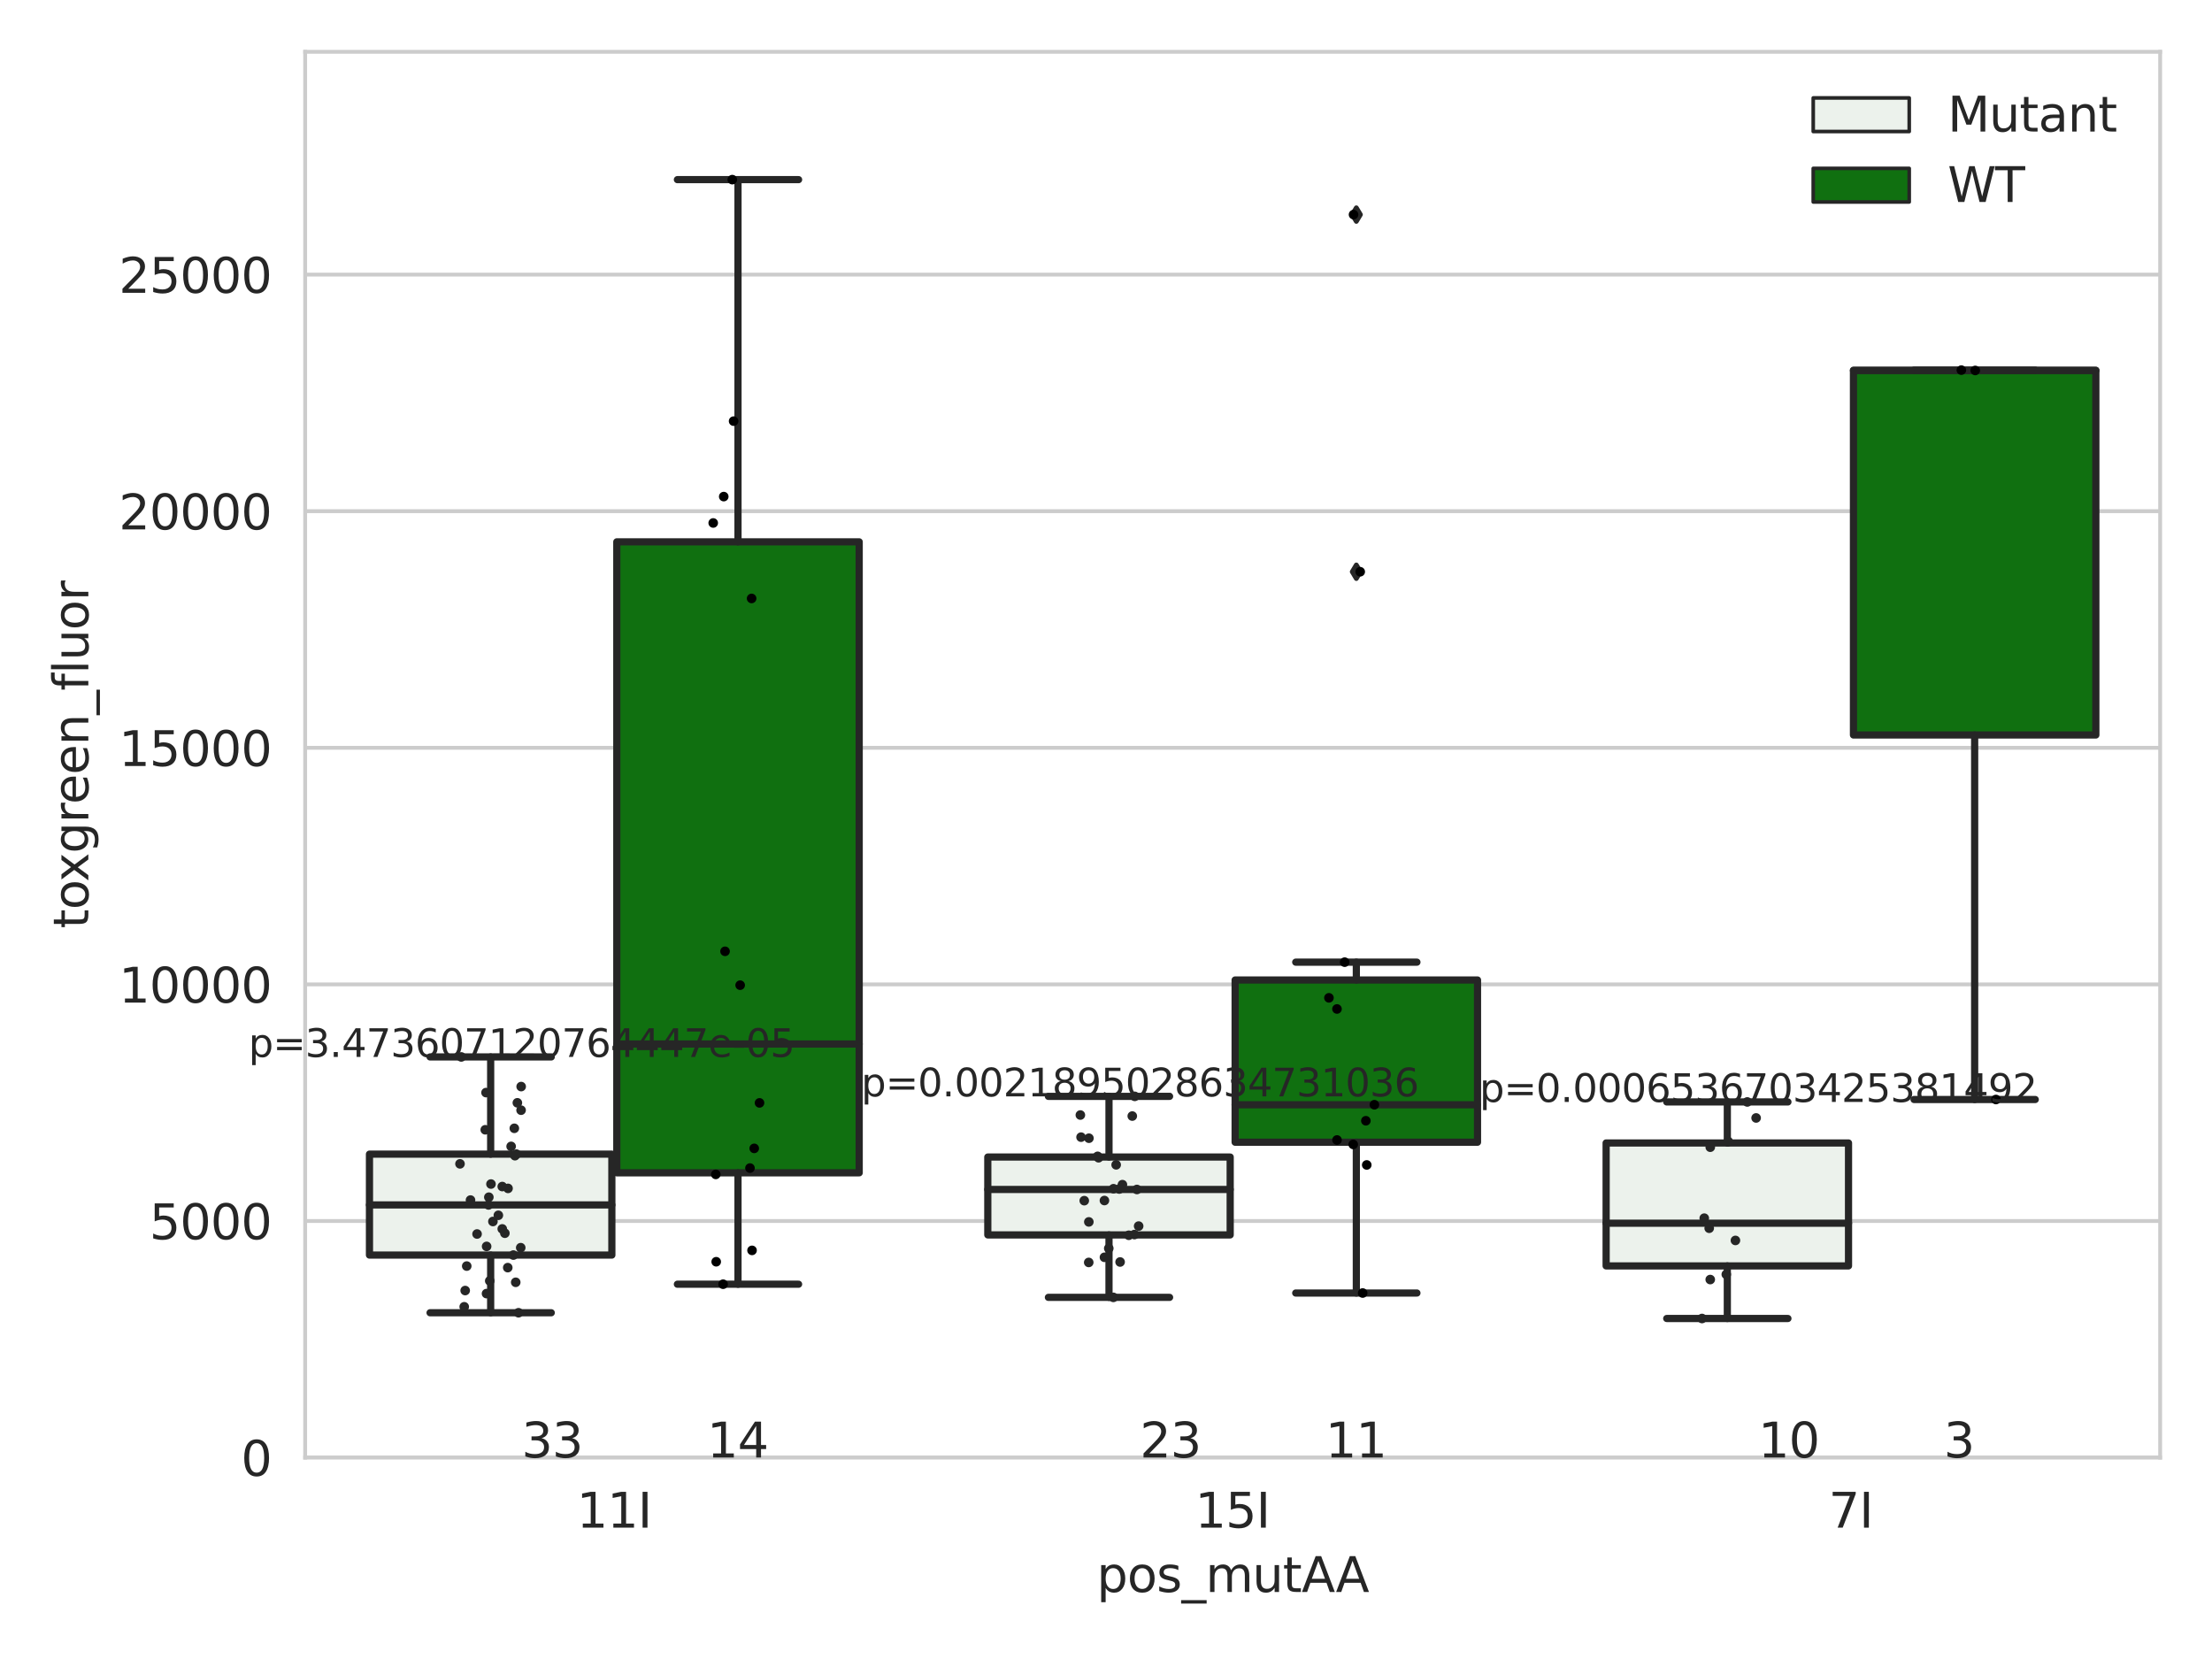 <?xml version="1.0" encoding="utf-8" standalone="no"?>
<!DOCTYPE svg PUBLIC "-//W3C//DTD SVG 1.1//EN"
  "http://www.w3.org/Graphics/SVG/1.1/DTD/svg11.dtd">
<svg xmlns:xlink="http://www.w3.org/1999/xlink" width="460.8pt" height="345.6pt" viewBox="0 0 460.8 345.6" xmlns="http://www.w3.org/2000/svg" version="1.1">
 <defs>
  <style type="text/css">*{stroke-linejoin: round; stroke-linecap: butt}</style>
 </defs>
 <g id="figure_1">
  <g id="patch_1">
   <path d="M 0 345.6 
L 460.8 345.6 
L 460.8 0 
L 0 0 
z
" style="fill: #ffffff"/>
  </g>
  <g id="axes_1">
   <g id="patch_2">
    <path d="M 63.571 303.64 
L 450 303.64 
L 450 10.8 
L 63.571 10.8 
z
" style="fill: #ffffff"/>
   </g>
   <g id="matplotlib.axis_1">
    <g id="xtick_1">
     <g id="text_1">
      <!-- 11I -->
      <g style="fill: #262626" transform="translate(120.139 318.238)scale(0.1 -0.1)">
       <defs>
        <path id="DejaVuSans-31" d="M 794 531 
L 1825 531 
L 1825 4091 
L 703 3866 
L 703 4441 
L 1819 4666 
L 2450 4666 
L 2450 531 
L 3481 531 
L 3481 0 
L 794 0 
L 794 531 
z
" transform="scale(0.016)"/>
        <path id="DejaVuSans-49" d="M 628 4666 
L 1259 4666 
L 1259 0 
L 628 0 
L 628 4666 
z
" transform="scale(0.016)"/>
       </defs>
       <use xlink:href="#DejaVuSans-31"/>
       <use xlink:href="#DejaVuSans-31" x="63.623"/>
       <use xlink:href="#DejaVuSans-49" x="127.246"/>
      </g>
     </g>
    </g>
    <g id="xtick_2">
     <g id="text_2">
      <!-- 15I -->
      <g style="fill: #262626" transform="translate(248.948 318.238)scale(0.1 -0.1)">
       <defs>
        <path id="DejaVuSans-35" d="M 691 4666 
L 3169 4666 
L 3169 4134 
L 1269 4134 
L 1269 2991 
Q 1406 3038 1543 3061 
Q 1681 3084 1819 3084 
Q 2600 3084 3056 2656 
Q 3513 2228 3513 1497 
Q 3513 744 3044 326 
Q 2575 -91 1722 -91 
Q 1428 -91 1123 -41 
Q 819 9 494 109 
L 494 744 
Q 775 591 1075 516 
Q 1375 441 1709 441 
Q 2250 441 2565 725 
Q 2881 1009 2881 1497 
Q 2881 1984 2565 2268 
Q 2250 2553 1709 2553 
Q 1456 2553 1204 2497 
Q 953 2441 691 2322 
L 691 4666 
z
" transform="scale(0.016)"/>
       </defs>
       <use xlink:href="#DejaVuSans-31"/>
       <use xlink:href="#DejaVuSans-35" x="63.623"/>
       <use xlink:href="#DejaVuSans-49" x="127.246"/>
      </g>
     </g>
    </g>
    <g id="xtick_3">
     <g id="text_3">
      <!-- 7I -->
      <g style="fill: #262626" transform="translate(380.939 318.238)scale(0.1 -0.1)">
       <defs>
        <path id="DejaVuSans-37" d="M 525 4666 
L 3525 4666 
L 3525 4397 
L 1831 0 
L 1172 0 
L 2766 4134 
L 525 4134 
L 525 4666 
z
" transform="scale(0.016)"/>
       </defs>
       <use xlink:href="#DejaVuSans-37"/>
       <use xlink:href="#DejaVuSans-49" x="63.623"/>
      </g>
     </g>
    </g>
    <g id="text_4">
     <!-- pos_mutAA -->
     <g style="fill: #262626" transform="translate(228.47 331.638)scale(0.1 -0.1)">
      <defs>
       <path id="DejaVuSans-70" d="M 1159 525 
L 1159 -1331 
L 581 -1331 
L 581 3500 
L 1159 3500 
L 1159 2969 
Q 1341 3281 1617 3432 
Q 1894 3584 2278 3584 
Q 2916 3584 3314 3078 
Q 3713 2572 3713 1747 
Q 3713 922 3314 415 
Q 2916 -91 2278 -91 
Q 1894 -91 1617 61 
Q 1341 213 1159 525 
z
M 3116 1747 
Q 3116 2381 2855 2742 
Q 2594 3103 2138 3103 
Q 1681 3103 1420 2742 
Q 1159 2381 1159 1747 
Q 1159 1113 1420 752 
Q 1681 391 2138 391 
Q 2594 391 2855 752 
Q 3116 1113 3116 1747 
z
" transform="scale(0.016)"/>
       <path id="DejaVuSans-6f" d="M 1959 3097 
Q 1497 3097 1228 2736 
Q 959 2375 959 1747 
Q 959 1119 1226 758 
Q 1494 397 1959 397 
Q 2419 397 2687 759 
Q 2956 1122 2956 1747 
Q 2956 2369 2687 2733 
Q 2419 3097 1959 3097 
z
M 1959 3584 
Q 2709 3584 3137 3096 
Q 3566 2609 3566 1747 
Q 3566 888 3137 398 
Q 2709 -91 1959 -91 
Q 1206 -91 779 398 
Q 353 888 353 1747 
Q 353 2609 779 3096 
Q 1206 3584 1959 3584 
z
" transform="scale(0.016)"/>
       <path id="DejaVuSans-73" d="M 2834 3397 
L 2834 2853 
Q 2591 2978 2328 3040 
Q 2066 3103 1784 3103 
Q 1356 3103 1142 2972 
Q 928 2841 928 2578 
Q 928 2378 1081 2264 
Q 1234 2150 1697 2047 
L 1894 2003 
Q 2506 1872 2764 1633 
Q 3022 1394 3022 966 
Q 3022 478 2636 193 
Q 2250 -91 1575 -91 
Q 1294 -91 989 -36 
Q 684 19 347 128 
L 347 722 
Q 666 556 975 473 
Q 1284 391 1588 391 
Q 1994 391 2212 530 
Q 2431 669 2431 922 
Q 2431 1156 2273 1281 
Q 2116 1406 1581 1522 
L 1381 1569 
Q 847 1681 609 1914 
Q 372 2147 372 2553 
Q 372 3047 722 3315 
Q 1072 3584 1716 3584 
Q 2034 3584 2315 3537 
Q 2597 3491 2834 3397 
z
" transform="scale(0.016)"/>
       <path id="DejaVuSans-5f" d="M 3263 -1063 
L 3263 -1509 
L -63 -1509 
L -63 -1063 
L 3263 -1063 
z
" transform="scale(0.016)"/>
       <path id="DejaVuSans-6d" d="M 3328 2828 
Q 3544 3216 3844 3400 
Q 4144 3584 4550 3584 
Q 5097 3584 5394 3201 
Q 5691 2819 5691 2113 
L 5691 0 
L 5113 0 
L 5113 2094 
Q 5113 2597 4934 2840 
Q 4756 3084 4391 3084 
Q 3944 3084 3684 2787 
Q 3425 2491 3425 1978 
L 3425 0 
L 2847 0 
L 2847 2094 
Q 2847 2600 2669 2842 
Q 2491 3084 2119 3084 
Q 1678 3084 1418 2786 
Q 1159 2488 1159 1978 
L 1159 0 
L 581 0 
L 581 3500 
L 1159 3500 
L 1159 2956 
Q 1356 3278 1631 3431 
Q 1906 3584 2284 3584 
Q 2666 3584 2933 3390 
Q 3200 3197 3328 2828 
z
" transform="scale(0.016)"/>
       <path id="DejaVuSans-75" d="M 544 1381 
L 544 3500 
L 1119 3500 
L 1119 1403 
Q 1119 906 1312 657 
Q 1506 409 1894 409 
Q 2359 409 2629 706 
Q 2900 1003 2900 1516 
L 2900 3500 
L 3475 3500 
L 3475 0 
L 2900 0 
L 2900 538 
Q 2691 219 2414 64 
Q 2138 -91 1772 -91 
Q 1169 -91 856 284 
Q 544 659 544 1381 
z
M 1991 3584 
L 1991 3584 
z
" transform="scale(0.016)"/>
       <path id="DejaVuSans-74" d="M 1172 4494 
L 1172 3500 
L 2356 3500 
L 2356 3053 
L 1172 3053 
L 1172 1153 
Q 1172 725 1289 603 
Q 1406 481 1766 481 
L 2356 481 
L 2356 0 
L 1766 0 
Q 1100 0 847 248 
Q 594 497 594 1153 
L 594 3053 
L 172 3053 
L 172 3500 
L 594 3500 
L 594 4494 
L 1172 4494 
z
" transform="scale(0.016)"/>
       <path id="DejaVuSans-41" d="M 2188 4044 
L 1331 1722 
L 3047 1722 
L 2188 4044 
z
M 1831 4666 
L 2547 4666 
L 4325 0 
L 3669 0 
L 3244 1197 
L 1141 1197 
L 716 0 
L 50 0 
L 1831 4666 
z
" transform="scale(0.016)"/>
      </defs>
      <use xlink:href="#DejaVuSans-70"/>
      <use xlink:href="#DejaVuSans-6f" x="63.477"/>
      <use xlink:href="#DejaVuSans-73" x="124.658"/>
      <use xlink:href="#DejaVuSans-5f" x="176.758"/>
      <use xlink:href="#DejaVuSans-6d" x="226.758"/>
      <use xlink:href="#DejaVuSans-75" x="324.17"/>
      <use xlink:href="#DejaVuSans-74" x="387.549"/>
      <use xlink:href="#DejaVuSans-41" x="426.758"/>
      <use xlink:href="#DejaVuSans-41" x="497.916"/>
     </g>
    </g>
   </g>
   <g id="matplotlib.axis_2">
    <g id="ytick_1">
     <g id="line2d_1">
      <path d="M 63.571 303.64 
L 450 303.64 
" clip-path="url(#p4d98acf8d1)" style="fill: none; stroke: #cccccc; stroke-width: 0.8; stroke-linecap: round"/>
     </g>
     <g id="text_5">
      <!-- 0 -->
      <g style="fill: #262626" transform="translate(50.209 307.439)scale(0.1 -0.1)">
       <defs>
        <path id="DejaVuSans-30" d="M 2034 4250 
Q 1547 4250 1301 3770 
Q 1056 3291 1056 2328 
Q 1056 1369 1301 889 
Q 1547 409 2034 409 
Q 2525 409 2770 889 
Q 3016 1369 3016 2328 
Q 3016 3291 2770 3770 
Q 2525 4250 2034 4250 
z
M 2034 4750 
Q 2819 4750 3233 4129 
Q 3647 3509 3647 2328 
Q 3647 1150 3233 529 
Q 2819 -91 2034 -91 
Q 1250 -91 836 529 
Q 422 1150 422 2328 
Q 422 3509 836 4129 
Q 1250 4750 2034 4750 
z
" transform="scale(0.016)"/>
       </defs>
       <use xlink:href="#DejaVuSans-30"/>
      </g>
     </g>
    </g>
    <g id="ytick_2">
     <g id="line2d_2">
      <path d="M 63.571 254.352 
L 450 254.352 
" clip-path="url(#p4d98acf8d1)" style="fill: none; stroke: #cccccc; stroke-width: 0.8; stroke-linecap: round"/>
     </g>
     <g id="text_6">
      <!-- 5000 -->
      <g style="fill: #262626" transform="translate(31.121 258.152)scale(0.1 -0.1)">
       <use xlink:href="#DejaVuSans-35"/>
       <use xlink:href="#DejaVuSans-30" x="63.623"/>
       <use xlink:href="#DejaVuSans-30" x="127.246"/>
       <use xlink:href="#DejaVuSans-30" x="190.869"/>
      </g>
     </g>
    </g>
    <g id="ytick_3">
     <g id="line2d_3">
      <path d="M 63.571 205.065 
L 450 205.065 
" clip-path="url(#p4d98acf8d1)" style="fill: none; stroke: #cccccc; stroke-width: 0.8; stroke-linecap: round"/>
     </g>
     <g id="text_7">
      <!-- 10000 -->
      <g style="fill: #262626" transform="translate(24.759 208.864)scale(0.1 -0.1)">
       <use xlink:href="#DejaVuSans-31"/>
       <use xlink:href="#DejaVuSans-30" x="63.623"/>
       <use xlink:href="#DejaVuSans-30" x="127.246"/>
       <use xlink:href="#DejaVuSans-30" x="190.869"/>
       <use xlink:href="#DejaVuSans-30" x="254.492"/>
      </g>
     </g>
    </g>
    <g id="ytick_4">
     <g id="line2d_4">
      <path d="M 63.571 155.777 
L 450 155.777 
" clip-path="url(#p4d98acf8d1)" style="fill: none; stroke: #cccccc; stroke-width: 0.8; stroke-linecap: round"/>
     </g>
     <g id="text_8">
      <!-- 15000 -->
      <g style="fill: #262626" transform="translate(24.759 159.576)scale(0.1 -0.1)">
       <use xlink:href="#DejaVuSans-31"/>
       <use xlink:href="#DejaVuSans-35" x="63.623"/>
       <use xlink:href="#DejaVuSans-30" x="127.246"/>
       <use xlink:href="#DejaVuSans-30" x="190.869"/>
       <use xlink:href="#DejaVuSans-30" x="254.492"/>
      </g>
     </g>
    </g>
    <g id="ytick_5">
     <g id="line2d_5">
      <path d="M 63.571 106.489 
L 450 106.489 
" clip-path="url(#p4d98acf8d1)" style="fill: none; stroke: #cccccc; stroke-width: 0.8; stroke-linecap: round"/>
     </g>
     <g id="text_9">
      <!-- 20000 -->
      <g style="fill: #262626" transform="translate(24.759 110.289)scale(0.1 -0.1)">
       <defs>
        <path id="DejaVuSans-32" d="M 1228 531 
L 3431 531 
L 3431 0 
L 469 0 
L 469 531 
Q 828 903 1448 1529 
Q 2069 2156 2228 2338 
Q 2531 2678 2651 2914 
Q 2772 3150 2772 3378 
Q 2772 3750 2511 3984 
Q 2250 4219 1831 4219 
Q 1534 4219 1204 4116 
Q 875 4013 500 3803 
L 500 4441 
Q 881 4594 1212 4672 
Q 1544 4750 1819 4750 
Q 2544 4750 2975 4387 
Q 3406 4025 3406 3419 
Q 3406 3131 3298 2873 
Q 3191 2616 2906 2266 
Q 2828 2175 2409 1742 
Q 1991 1309 1228 531 
z
" transform="scale(0.016)"/>
       </defs>
       <use xlink:href="#DejaVuSans-32"/>
       <use xlink:href="#DejaVuSans-30" x="63.623"/>
       <use xlink:href="#DejaVuSans-30" x="127.246"/>
       <use xlink:href="#DejaVuSans-30" x="190.869"/>
       <use xlink:href="#DejaVuSans-30" x="254.492"/>
      </g>
     </g>
    </g>
    <g id="ytick_6">
     <g id="line2d_6">
      <path d="M 63.571 57.202 
L 450 57.202 
" clip-path="url(#p4d98acf8d1)" style="fill: none; stroke: #cccccc; stroke-width: 0.8; stroke-linecap: round"/>
     </g>
     <g id="text_10">
      <!-- 25000 -->
      <g style="fill: #262626" transform="translate(24.759 61.001)scale(0.1 -0.1)">
       <use xlink:href="#DejaVuSans-32"/>
       <use xlink:href="#DejaVuSans-35" x="63.623"/>
       <use xlink:href="#DejaVuSans-30" x="127.246"/>
       <use xlink:href="#DejaVuSans-30" x="190.869"/>
       <use xlink:href="#DejaVuSans-30" x="254.492"/>
      </g>
     </g>
    </g>
    <g id="text_11">
     <!-- toxgreen_fluor -->
     <g style="fill: #262626" transform="translate(18.401 193.415)rotate(-90)scale(0.1 -0.1)">
      <defs>
       <path id="DejaVuSans-78" d="M 3513 3500 
L 2247 1797 
L 3578 0 
L 2900 0 
L 1881 1375 
L 863 0 
L 184 0 
L 1544 1831 
L 300 3500 
L 978 3500 
L 1906 2253 
L 2834 3500 
L 3513 3500 
z
" transform="scale(0.016)"/>
       <path id="DejaVuSans-67" d="M 2906 1791 
Q 2906 2416 2648 2759 
Q 2391 3103 1925 3103 
Q 1463 3103 1205 2759 
Q 947 2416 947 1791 
Q 947 1169 1205 825 
Q 1463 481 1925 481 
Q 2391 481 2648 825 
Q 2906 1169 2906 1791 
z
M 3481 434 
Q 3481 -459 3084 -895 
Q 2688 -1331 1869 -1331 
Q 1566 -1331 1297 -1286 
Q 1028 -1241 775 -1147 
L 775 -588 
Q 1028 -725 1275 -790 
Q 1522 -856 1778 -856 
Q 2344 -856 2625 -561 
Q 2906 -266 2906 331 
L 2906 616 
Q 2728 306 2450 153 
Q 2172 0 1784 0 
Q 1141 0 747 490 
Q 353 981 353 1791 
Q 353 2603 747 3093 
Q 1141 3584 1784 3584 
Q 2172 3584 2450 3431 
Q 2728 3278 2906 2969 
L 2906 3500 
L 3481 3500 
L 3481 434 
z
" transform="scale(0.016)"/>
       <path id="DejaVuSans-72" d="M 2631 2963 
Q 2534 3019 2420 3045 
Q 2306 3072 2169 3072 
Q 1681 3072 1420 2755 
Q 1159 2438 1159 1844 
L 1159 0 
L 581 0 
L 581 3500 
L 1159 3500 
L 1159 2956 
Q 1341 3275 1631 3429 
Q 1922 3584 2338 3584 
Q 2397 3584 2469 3576 
Q 2541 3569 2628 3553 
L 2631 2963 
z
" transform="scale(0.016)"/>
       <path id="DejaVuSans-65" d="M 3597 1894 
L 3597 1613 
L 953 1613 
Q 991 1019 1311 708 
Q 1631 397 2203 397 
Q 2534 397 2845 478 
Q 3156 559 3463 722 
L 3463 178 
Q 3153 47 2828 -22 
Q 2503 -91 2169 -91 
Q 1331 -91 842 396 
Q 353 884 353 1716 
Q 353 2575 817 3079 
Q 1281 3584 2069 3584 
Q 2775 3584 3186 3129 
Q 3597 2675 3597 1894 
z
M 3022 2063 
Q 3016 2534 2758 2815 
Q 2500 3097 2075 3097 
Q 1594 3097 1305 2825 
Q 1016 2553 972 2059 
L 3022 2063 
z
" transform="scale(0.016)"/>
       <path id="DejaVuSans-6e" d="M 3513 2113 
L 3513 0 
L 2938 0 
L 2938 2094 
Q 2938 2591 2744 2837 
Q 2550 3084 2163 3084 
Q 1697 3084 1428 2787 
Q 1159 2491 1159 1978 
L 1159 0 
L 581 0 
L 581 3500 
L 1159 3500 
L 1159 2956 
Q 1366 3272 1645 3428 
Q 1925 3584 2291 3584 
Q 2894 3584 3203 3211 
Q 3513 2838 3513 2113 
z
" transform="scale(0.016)"/>
       <path id="DejaVuSans-66" d="M 2375 4863 
L 2375 4384 
L 1825 4384 
Q 1516 4384 1395 4259 
Q 1275 4134 1275 3809 
L 1275 3500 
L 2222 3500 
L 2222 3053 
L 1275 3053 
L 1275 0 
L 697 0 
L 697 3053 
L 147 3053 
L 147 3500 
L 697 3500 
L 697 3744 
Q 697 4328 969 4595 
Q 1241 4863 1831 4863 
L 2375 4863 
z
" transform="scale(0.016)"/>
       <path id="DejaVuSans-6c" d="M 603 4863 
L 1178 4863 
L 1178 0 
L 603 0 
L 603 4863 
z
" transform="scale(0.016)"/>
      </defs>
      <use xlink:href="#DejaVuSans-74"/>
      <use xlink:href="#DejaVuSans-6f" x="39.209"/>
      <use xlink:href="#DejaVuSans-78" x="97.266"/>
      <use xlink:href="#DejaVuSans-67" x="156.445"/>
      <use xlink:href="#DejaVuSans-72" x="219.922"/>
      <use xlink:href="#DejaVuSans-65" x="258.785"/>
      <use xlink:href="#DejaVuSans-65" x="320.309"/>
      <use xlink:href="#DejaVuSans-6e" x="381.832"/>
      <use xlink:href="#DejaVuSans-5f" x="445.211"/>
      <use xlink:href="#DejaVuSans-66" x="495.211"/>
      <use xlink:href="#DejaVuSans-6c" x="530.416"/>
      <use xlink:href="#DejaVuSans-75" x="558.199"/>
      <use xlink:href="#DejaVuSans-6f" x="621.578"/>
      <use xlink:href="#DejaVuSans-72" x="682.76"/>
     </g>
    </g>
   </g>
   <g id="patch_3">
    <path d="M 76.967 261.454 
L 127.461 261.454 
L 127.461 240.429 
L 76.967 240.429 
L 76.967 261.454 
z
" clip-path="url(#p4d98acf8d1)" style="fill: #ecf2ec; stroke: #262626; stroke-width: 1.5; stroke-linejoin: miter"/>
   </g>
   <g id="patch_4">
    <path d="M 128.491 244.319 
L 178.985 244.319 
L 178.985 112.875 
L 128.491 112.875 
L 128.491 244.319 
z
" clip-path="url(#p4d98acf8d1)" style="fill: #107010; stroke: #262626; stroke-width: 1.5; stroke-linejoin: miter"/>
   </g>
   <g id="patch_5">
    <path d="M 205.777 257.255 
L 256.27 257.255 
L 256.27 241.033 
L 205.777 241.033 
L 205.777 257.255 
z
" clip-path="url(#p4d98acf8d1)" style="fill: #ecf2ec; stroke: #262626; stroke-width: 1.5; stroke-linejoin: miter"/>
   </g>
   <g id="patch_6">
    <path d="M 257.301 237.943 
L 307.794 237.943 
L 307.794 204.151 
L 257.301 204.151 
L 257.301 237.943 
z
" clip-path="url(#p4d98acf8d1)" style="fill: #107010; stroke: #262626; stroke-width: 1.5; stroke-linejoin: miter"/>
   </g>
   <g id="patch_7">
    <path d="M 334.587 263.711 
L 385.08 263.711 
L 385.08 238.102 
L 334.587 238.102 
L 334.587 263.711 
z
" clip-path="url(#p4d98acf8d1)" style="fill: #ecf2ec; stroke: #262626; stroke-width: 1.5; stroke-linejoin: miter"/>
   </g>
   <g id="patch_8">
    <path d="M 386.11 153.111 
L 436.604 153.111 
L 436.604 77.139 
L 386.11 77.139 
L 386.11 153.111 
z
" clip-path="url(#p4d98acf8d1)" style="fill: #107010; stroke: #262626; stroke-width: 1.5; stroke-linejoin: miter"/>
   </g>
   <g id="patch_9">
    <path d="M 127.976 303.64 
L 127.976 303.64 
L 127.976 303.64 
L 127.976 303.64 
z
" clip-path="url(#p4d98acf8d1)" style="fill: #ecf2ec; stroke: #262626; stroke-width: 0.75; stroke-linejoin: miter"/>
   </g>
   <g id="patch_10">
    <path d="M 127.976 303.64 
L 127.976 303.64 
L 127.976 303.64 
L 127.976 303.64 
z
" clip-path="url(#p4d98acf8d1)" style="fill: #107010; stroke: #262626; stroke-width: 0.75; stroke-linejoin: miter"/>
   </g>
   <g id="PathCollection_1"/>
   <g id="PathCollection_2"/>
   <g id="line2d_7">
    <path d="M 102.214 261.454 
L 102.214 273.47 
" clip-path="url(#p4d98acf8d1)" style="fill: none; stroke: #262626; stroke-width: 1.5; stroke-linecap: round"/>
   </g>
   <g id="line2d_8">
    <path d="M 102.214 240.429 
L 102.214 220.178 
" clip-path="url(#p4d98acf8d1)" style="fill: none; stroke: #262626; stroke-width: 1.5; stroke-linecap: round"/>
   </g>
   <g id="line2d_9">
    <path d="M 89.591 273.47 
L 114.837 273.47 
" clip-path="url(#p4d98acf8d1)" style="fill: none; stroke: #262626; stroke-width: 1.5; stroke-linecap: round"/>
   </g>
   <g id="line2d_10">
    <path d="M 89.591 220.178 
L 114.837 220.178 
" clip-path="url(#p4d98acf8d1)" style="fill: none; stroke: #262626; stroke-width: 1.5; stroke-linecap: round"/>
   </g>
   <g id="line2d_11"/>
   <g id="line2d_12">
    <path d="M 153.738 244.319 
L 153.738 267.525 
" clip-path="url(#p4d98acf8d1)" style="fill: none; stroke: #262626; stroke-width: 1.5; stroke-linecap: round"/>
   </g>
   <g id="line2d_13">
    <path d="M 153.738 112.875 
L 153.738 37.422 
" clip-path="url(#p4d98acf8d1)" style="fill: none; stroke: #262626; stroke-width: 1.5; stroke-linecap: round"/>
   </g>
   <g id="line2d_14">
    <path d="M 141.115 267.525 
L 166.361 267.525 
" clip-path="url(#p4d98acf8d1)" style="fill: none; stroke: #262626; stroke-width: 1.5; stroke-linecap: round"/>
   </g>
   <g id="line2d_15">
    <path d="M 141.115 37.422 
L 166.361 37.422 
" clip-path="url(#p4d98acf8d1)" style="fill: none; stroke: #262626; stroke-width: 1.5; stroke-linecap: round"/>
   </g>
   <g id="line2d_16"/>
   <g id="line2d_17">
    <path d="M 231.024 257.255 
L 231.024 270.265 
" clip-path="url(#p4d98acf8d1)" style="fill: none; stroke: #262626; stroke-width: 1.5; stroke-linecap: round"/>
   </g>
   <g id="line2d_18">
    <path d="M 231.024 241.033 
L 231.024 228.392 
" clip-path="url(#p4d98acf8d1)" style="fill: none; stroke: #262626; stroke-width: 1.5; stroke-linecap: round"/>
   </g>
   <g id="line2d_19">
    <path d="M 218.4 270.265 
L 243.647 270.265 
" clip-path="url(#p4d98acf8d1)" style="fill: none; stroke: #262626; stroke-width: 1.5; stroke-linecap: round"/>
   </g>
   <g id="line2d_20">
    <path d="M 218.4 228.392 
L 243.647 228.392 
" clip-path="url(#p4d98acf8d1)" style="fill: none; stroke: #262626; stroke-width: 1.5; stroke-linecap: round"/>
   </g>
   <g id="line2d_21"/>
   <g id="line2d_22">
    <path d="M 282.548 237.943 
L 282.548 269.361 
" clip-path="url(#p4d98acf8d1)" style="fill: none; stroke: #262626; stroke-width: 1.5; stroke-linecap: round"/>
   </g>
   <g id="line2d_23">
    <path d="M 282.548 204.151 
L 282.548 200.436 
" clip-path="url(#p4d98acf8d1)" style="fill: none; stroke: #262626; stroke-width: 1.5; stroke-linecap: round"/>
   </g>
   <g id="line2d_24">
    <path d="M 269.924 269.361 
L 295.171 269.361 
" clip-path="url(#p4d98acf8d1)" style="fill: none; stroke: #262626; stroke-width: 1.5; stroke-linecap: round"/>
   </g>
   <g id="line2d_25">
    <path d="M 269.924 200.436 
L 295.171 200.436 
" clip-path="url(#p4d98acf8d1)" style="fill: none; stroke: #262626; stroke-width: 1.5; stroke-linecap: round"/>
   </g>
   <g id="line2d_26">
    <defs>
     <path id="m7e984a18b0" d="M -0 1.414 
L 0.849 0 
L 0 -1.414 
L -0.849 -0 
z
" style="stroke: #262626; stroke-linejoin: miter"/>
    </defs>
    <g clip-path="url(#p4d98acf8d1)">
     <use xlink:href="#m7e984a18b0" x="282.548" y="44.704" style="fill: #262626; stroke: #262626; stroke-linejoin: miter"/>
     <use xlink:href="#m7e984a18b0" x="282.548" y="119.105" style="fill: #262626; stroke: #262626; stroke-linejoin: miter"/>
    </g>
   </g>
   <g id="line2d_27">
    <path d="M 359.833 263.711 
L 359.833 274.667 
" clip-path="url(#p4d98acf8d1)" style="fill: none; stroke: #262626; stroke-width: 1.5; stroke-linecap: round"/>
   </g>
   <g id="line2d_28">
    <path d="M 359.833 238.102 
L 359.833 229.555 
" clip-path="url(#p4d98acf8d1)" style="fill: none; stroke: #262626; stroke-width: 1.5; stroke-linecap: round"/>
   </g>
   <g id="line2d_29">
    <path d="M 347.21 274.667 
L 372.457 274.667 
" clip-path="url(#p4d98acf8d1)" style="fill: none; stroke: #262626; stroke-width: 1.5; stroke-linecap: round"/>
   </g>
   <g id="line2d_30">
    <path d="M 347.21 229.555 
L 372.457 229.555 
" clip-path="url(#p4d98acf8d1)" style="fill: none; stroke: #262626; stroke-width: 1.5; stroke-linecap: round"/>
   </g>
   <g id="line2d_31"/>
   <g id="line2d_32">
    <path d="M 411.357 153.111 
L 411.357 229.047 
" clip-path="url(#p4d98acf8d1)" style="fill: none; stroke: #262626; stroke-width: 1.5; stroke-linecap: round"/>
   </g>
   <g id="line2d_33">
    <path d="M 411.357 77.139 
L 411.357 77.103 
" clip-path="url(#p4d98acf8d1)" style="fill: none; stroke: #262626; stroke-width: 1.5; stroke-linecap: round"/>
   </g>
   <g id="line2d_34">
    <path d="M 398.734 229.047 
L 423.98 229.047 
" clip-path="url(#p4d98acf8d1)" style="fill: none; stroke: #262626; stroke-width: 1.5; stroke-linecap: round"/>
   </g>
   <g id="line2d_35">
    <path d="M 398.734 77.103 
L 423.98 77.103 
" clip-path="url(#p4d98acf8d1)" style="fill: none; stroke: #262626; stroke-width: 1.5; stroke-linecap: round"/>
   </g>
   <g id="line2d_36"/>
   <g id="line2d_37">
    <path d="M 76.967 251.008 
L 127.461 251.008 
" clip-path="url(#p4d98acf8d1)" style="fill: none; stroke: #262626; stroke-width: 1.5; stroke-linecap: round"/>
   </g>
   <g id="line2d_38">
    <path d="M 128.491 217.491 
L 178.985 217.491 
" clip-path="url(#p4d98acf8d1)" style="fill: none; stroke: #262626; stroke-width: 1.5; stroke-linecap: round"/>
   </g>
   <g id="line2d_39">
    <path d="M 205.777 247.789 
L 256.27 247.789 
" clip-path="url(#p4d98acf8d1)" style="fill: none; stroke: #262626; stroke-width: 1.5; stroke-linecap: round"/>
   </g>
   <g id="line2d_40">
    <path d="M 257.301 230.137 
L 307.794 230.137 
" clip-path="url(#p4d98acf8d1)" style="fill: none; stroke: #262626; stroke-width: 1.5; stroke-linecap: round"/>
   </g>
   <g id="line2d_41">
    <path d="M 334.587 254.816 
L 385.08 254.816 
" clip-path="url(#p4d98acf8d1)" style="fill: none; stroke: #262626; stroke-width: 1.5; stroke-linecap: round"/>
   </g>
   <g id="line2d_42">
    <path d="M 386.11 77.175 
L 436.604 77.175 
" clip-path="url(#p4d98acf8d1)" style="fill: none; stroke: #262626; stroke-width: 1.5; stroke-linecap: round"/>
   </g>
   <g id="patch_11">
    <path d="M 63.571 303.64 
L 63.571 10.8 
" style="fill: none; stroke: #cccccc; stroke-width: 0.8; stroke-linejoin: miter; stroke-linecap: square"/>
   </g>
   <g id="patch_12">
    <path d="M 450 303.64 
L 450 10.8 
" style="fill: none; stroke: #cccccc; stroke-width: 0.8; stroke-linejoin: miter; stroke-linecap: square"/>
   </g>
   <g id="patch_13">
    <path d="M 63.571 303.64 
L 450 303.64 
" style="fill: none; stroke: #cccccc; stroke-width: 0.8; stroke-linejoin: miter; stroke-linecap: square"/>
   </g>
   <g id="patch_14">
    <path d="M 63.571 10.8 
L 450 10.8 
" style="fill: none; stroke: #cccccc; stroke-width: 0.8; stroke-linejoin: miter; stroke-linecap: square"/>
   </g>
   <g id="PathCollection_3">
    <defs>
     <path id="C0_0_6043178d4f" d="M 0 1 
C 0.265 1 0.52 0.895 0.707 0.707 
C 0.895 0.52 1 0.265 1 -0 
C 1 -0.265 0.895 -0.52 0.707 -0.707 
C 0.52 -0.895 0.265 -1 0 -1 
C -0.265 -1 -0.52 -0.895 -0.707 -0.707 
C -0.895 -0.52 -1 -0.265 -1 0 
C -1 0.265 -0.895 0.52 -0.707 0.707 
C -0.52 0.895 -0.265 1 0 1 
z
"/>
    </defs>
    <g clip-path="url(#p4d98acf8d1)">
     <use xlink:href="#C0_0_6043178d4f" x="108.568" y="226.353" style="fill: #262626"/>
    </g>
    <g clip-path="url(#p4d98acf8d1)">
     <use xlink:href="#C0_0_6043178d4f" x="105.774" y="264.069" style="fill: #262626"/>
    </g>
    <g clip-path="url(#p4d98acf8d1)">
     <use xlink:href="#C0_0_6043178d4f" x="108.55" y="231.271" style="fill: #262626"/>
    </g>
    <g clip-path="url(#p4d98acf8d1)">
     <use xlink:href="#C0_0_6043178d4f" x="96.908" y="268.844" style="fill: #262626"/>
    </g>
    <g clip-path="url(#p4d98acf8d1)">
     <use xlink:href="#C0_0_6043178d4f" x="101.835" y="249.399" style="fill: #262626"/>
    </g>
    <g clip-path="url(#p4d98acf8d1)">
     <use xlink:href="#C0_0_6043178d4f" x="107.578" y="240.429" style="fill: #262626"/>
    </g>
    <g clip-path="url(#p4d98acf8d1)">
     <use xlink:href="#C0_0_6043178d4f" x="107.277" y="240.753" style="fill: #262626"/>
    </g>
    <g clip-path="url(#p4d98acf8d1)">
     <use xlink:href="#C0_0_6043178d4f" x="95.826" y="242.45" style="fill: #262626"/>
    </g>
    <g clip-path="url(#p4d98acf8d1)">
     <use xlink:href="#C0_0_6043178d4f" x="101.354" y="269.48" style="fill: #262626"/>
    </g>
    <g clip-path="url(#p4d98acf8d1)">
     <use xlink:href="#C0_0_6043178d4f" x="101.251" y="227.608" style="fill: #262626"/>
    </g>
    <g clip-path="url(#p4d98acf8d1)">
     <use xlink:href="#C0_0_6043178d4f" x="102.684" y="254.458" style="fill: #262626"/>
    </g>
    <g clip-path="url(#p4d98acf8d1)">
     <use xlink:href="#C0_0_6043178d4f" x="105.833" y="247.563" style="fill: #262626"/>
    </g>
    <g clip-path="url(#p4d98acf8d1)">
     <use xlink:href="#C0_0_6043178d4f" x="101.091" y="235.353" style="fill: #262626"/>
    </g>
    <g clip-path="url(#p4d98acf8d1)">
     <use xlink:href="#C0_0_6043178d4f" x="108.477" y="259.915" style="fill: #262626"/>
    </g>
    <g clip-path="url(#p4d98acf8d1)">
     <use xlink:href="#C0_0_6043178d4f" x="106.945" y="261.454" style="fill: #262626"/>
    </g>
    <g clip-path="url(#p4d98acf8d1)">
     <use xlink:href="#C0_0_6043178d4f" x="105.173" y="256.901" style="fill: #262626"/>
    </g>
    <g clip-path="url(#p4d98acf8d1)">
     <use xlink:href="#C0_0_6043178d4f" x="101.77" y="251.008" style="fill: #262626"/>
    </g>
    <g clip-path="url(#p4d98acf8d1)">
     <use xlink:href="#C0_0_6043178d4f" x="107.145" y="235.046" style="fill: #262626"/>
    </g>
    <g clip-path="url(#p4d98acf8d1)">
     <use xlink:href="#C0_0_6043178d4f" x="96.09" y="220.178" style="fill: #262626"/>
    </g>
    <g clip-path="url(#p4d98acf8d1)">
     <use xlink:href="#C0_0_6043178d4f" x="102.278" y="246.659" style="fill: #262626"/>
    </g>
    <g clip-path="url(#p4d98acf8d1)">
     <use xlink:href="#C0_0_6043178d4f" x="96.706" y="272.225" style="fill: #262626"/>
    </g>
    <g clip-path="url(#p4d98acf8d1)">
     <use xlink:href="#C0_0_6043178d4f" x="102.024" y="266.83" style="fill: #262626"/>
    </g>
    <g clip-path="url(#p4d98acf8d1)">
     <use xlink:href="#C0_0_6043178d4f" x="98.015" y="249.996" style="fill: #262626"/>
    </g>
    <g clip-path="url(#p4d98acf8d1)">
     <use xlink:href="#C0_0_6043178d4f" x="107.777" y="229.735" style="fill: #262626"/>
    </g>
    <g clip-path="url(#p4d98acf8d1)">
     <use xlink:href="#C0_0_6043178d4f" x="101.373" y="259.648" style="fill: #262626"/>
    </g>
    <g clip-path="url(#p4d98acf8d1)">
     <use xlink:href="#C0_0_6043178d4f" x="106.479" y="238.813" style="fill: #262626"/>
    </g>
    <g clip-path="url(#p4d98acf8d1)">
     <use xlink:href="#C0_0_6043178d4f" x="107.434" y="267.126" style="fill: #262626"/>
    </g>
    <g clip-path="url(#p4d98acf8d1)">
     <use xlink:href="#C0_0_6043178d4f" x="97.229" y="263.746" style="fill: #262626"/>
    </g>
    <g clip-path="url(#p4d98acf8d1)">
     <use xlink:href="#C0_0_6043178d4f" x="104.634" y="247.18" style="fill: #262626"/>
    </g>
    <g clip-path="url(#p4d98acf8d1)">
     <use xlink:href="#C0_0_6043178d4f" x="99.381" y="257.064" style="fill: #262626"/>
    </g>
    <g clip-path="url(#p4d98acf8d1)">
     <use xlink:href="#C0_0_6043178d4f" x="104.632" y="256.004" style="fill: #262626"/>
    </g>
    <g clip-path="url(#p4d98acf8d1)">
     <use xlink:href="#C0_0_6043178d4f" x="108.017" y="273.47" style="fill: #262626"/>
    </g>
    <g clip-path="url(#p4d98acf8d1)">
     <use xlink:href="#C0_0_6043178d4f" x="103.816" y="253.167" style="fill: #262626"/>
    </g>
   </g>
   <g id="PathCollection_4">
    <defs>
     <path id="C1_0_29794ae670" d="M 0 1 
C 0.265 1 0.52 0.895 0.707 0.707 
C 0.895 0.52 1 0.265 1 -0 
C 1 -0.265 0.895 -0.52 0.707 -0.707 
C 0.52 -0.895 0.265 -1 0 -1 
C -0.265 -1 -0.52 -0.895 -0.707 -0.707 
C -0.895 -0.52 -1 -0.265 -1 0 
C -1 0.265 -0.895 0.52 -0.707 0.707 
C -0.52 0.895 -0.265 1 0 1 
z
"/>
    </defs>
    <g clip-path="url(#p4d98acf8d1)">
     <use xlink:href="#C1_0_29794ae670" x="156.233" y="243.331"/>
    </g>
    <g clip-path="url(#p4d98acf8d1)">
     <use xlink:href="#C1_0_29794ae670" x="156.575" y="124.668"/>
    </g>
    <g clip-path="url(#p4d98acf8d1)">
     <use xlink:href="#C1_0_29794ae670" x="150.633" y="267.525"/>
    </g>
    <g clip-path="url(#p4d98acf8d1)">
     <use xlink:href="#C1_0_29794ae670" x="158.22" y="229.752"/>
    </g>
    <g clip-path="url(#p4d98acf8d1)">
     <use xlink:href="#C1_0_29794ae670" x="149.2" y="262.845"/>
    </g>
    <g clip-path="url(#p4d98acf8d1)">
     <use xlink:href="#C1_0_29794ae670" x="150.769" y="103.448"/>
    </g>
    <g clip-path="url(#p4d98acf8d1)">
     <use xlink:href="#C1_0_29794ae670" x="157.119" y="239.227"/>
    </g>
    <g clip-path="url(#p4d98acf8d1)">
     <use xlink:href="#C1_0_29794ae670" x="148.576" y="108.944"/>
    </g>
    <g clip-path="url(#p4d98acf8d1)">
     <use xlink:href="#C1_0_29794ae670" x="152.825" y="87.731"/>
    </g>
    <g clip-path="url(#p4d98acf8d1)">
     <use xlink:href="#C1_0_29794ae670" x="154.188" y="205.229"/>
    </g>
    <g clip-path="url(#p4d98acf8d1)">
     <use xlink:href="#C1_0_29794ae670" x="151.041" y="198.176"/>
    </g>
    <g clip-path="url(#p4d98acf8d1)">
     <use xlink:href="#C1_0_29794ae670" x="152.552" y="37.422"/>
    </g>
    <g clip-path="url(#p4d98acf8d1)">
     <use xlink:href="#C1_0_29794ae670" x="156.663" y="260.477"/>
    </g>
    <g clip-path="url(#p4d98acf8d1)">
     <use xlink:href="#C1_0_29794ae670" x="149.112" y="244.649"/>
    </g>
   </g>
   <g id="PathCollection_5">
    <defs>
     <path id="C2_0_e0d1c457f2" d="M 0 1 
C 0.265 1 0.52 0.895 0.707 0.707 
C 0.895 0.52 1 0.265 1 -0 
C 1 -0.265 0.895 -0.52 0.707 -0.707 
C 0.52 -0.895 0.265 -1 0 -1 
C -0.265 -1 -0.52 -0.895 -0.707 -0.707 
C -0.895 -0.52 -1 -0.265 -1 0 
C -1 0.265 -0.895 0.52 -0.707 0.707 
C -0.52 0.895 -0.265 1 0 1 
z
"/>
    </defs>
    <g clip-path="url(#p4d98acf8d1)">
     <use xlink:href="#C2_0_e0d1c457f2" x="233.82" y="246.786" style="fill: #262626"/>
    </g>
    <g clip-path="url(#p4d98acf8d1)">
     <use xlink:href="#C2_0_e0d1c457f2" x="225.203" y="236.89" style="fill: #262626"/>
    </g>
    <g clip-path="url(#p4d98acf8d1)">
     <use xlink:href="#C2_0_e0d1c457f2" x="237.201" y="255.416" style="fill: #262626"/>
    </g>
    <g clip-path="url(#p4d98acf8d1)">
     <use xlink:href="#C2_0_e0d1c457f2" x="231.936" y="270.265" style="fill: #262626"/>
    </g>
    <g clip-path="url(#p4d98acf8d1)">
     <use xlink:href="#C2_0_e0d1c457f2" x="236.326" y="257.182" style="fill: #262626"/>
    </g>
    <g clip-path="url(#p4d98acf8d1)">
     <use xlink:href="#C2_0_e0d1c457f2" x="226.824" y="254.544" style="fill: #262626"/>
    </g>
    <g clip-path="url(#p4d98acf8d1)">
     <use xlink:href="#C2_0_e0d1c457f2" x="231.962" y="247.632" style="fill: #262626"/>
    </g>
    <g clip-path="url(#p4d98acf8d1)">
     <use xlink:href="#C2_0_e0d1c457f2" x="230.977" y="260.06" style="fill: #262626"/>
    </g>
    <g clip-path="url(#p4d98acf8d1)">
     <use xlink:href="#C2_0_e0d1c457f2" x="225.872" y="250.121" style="fill: #262626"/>
    </g>
    <g clip-path="url(#p4d98acf8d1)">
     <use xlink:href="#C2_0_e0d1c457f2" x="236.841" y="247.789" style="fill: #262626"/>
    </g>
    <g clip-path="url(#p4d98acf8d1)">
     <use xlink:href="#C2_0_e0d1c457f2" x="228.658" y="240.885" style="fill: #262626"/>
    </g>
    <g clip-path="url(#p4d98acf8d1)">
     <use xlink:href="#C2_0_e0d1c457f2" x="226.845" y="237.111" style="fill: #262626"/>
    </g>
    <g clip-path="url(#p4d98acf8d1)">
     <use xlink:href="#C2_0_e0d1c457f2" x="233.165" y="247.693" style="fill: #262626"/>
    </g>
    <g clip-path="url(#p4d98acf8d1)">
     <use xlink:href="#C2_0_e0d1c457f2" x="233.338" y="262.896" style="fill: #262626"/>
    </g>
    <g clip-path="url(#p4d98acf8d1)">
     <use xlink:href="#C2_0_e0d1c457f2" x="230.073" y="250.092" style="fill: #262626"/>
    </g>
    <g clip-path="url(#p4d98acf8d1)">
     <use xlink:href="#C2_0_e0d1c457f2" x="228.851" y="241.18" style="fill: #262626"/>
    </g>
    <g clip-path="url(#p4d98acf8d1)">
     <use xlink:href="#C2_0_e0d1c457f2" x="235.153" y="257.328" style="fill: #262626"/>
    </g>
    <g clip-path="url(#p4d98acf8d1)">
     <use xlink:href="#C2_0_e0d1c457f2" x="225.06" y="232.281" style="fill: #262626"/>
    </g>
    <g clip-path="url(#p4d98acf8d1)">
     <use xlink:href="#C2_0_e0d1c457f2" x="236.395" y="228.392" style="fill: #262626"/>
    </g>
    <g clip-path="url(#p4d98acf8d1)">
     <use xlink:href="#C2_0_e0d1c457f2" x="235.875" y="232.495" style="fill: #262626"/>
    </g>
    <g clip-path="url(#p4d98acf8d1)">
     <use xlink:href="#C2_0_e0d1c457f2" x="230.08" y="261.918" style="fill: #262626"/>
    </g>
    <g clip-path="url(#p4d98acf8d1)">
     <use xlink:href="#C2_0_e0d1c457f2" x="226.803" y="262.988" style="fill: #262626"/>
    </g>
    <g clip-path="url(#p4d98acf8d1)">
     <use xlink:href="#C2_0_e0d1c457f2" x="232.516" y="242.652" style="fill: #262626"/>
    </g>
   </g>
   <g id="PathCollection_6">
    <defs>
     <path id="C3_0_cd807bdd6f" d="M 0 1 
C 0.265 1 0.52 0.895 0.707 0.707 
C 0.895 0.52 1 0.265 1 -0 
C 1 -0.265 0.895 -0.52 0.707 -0.707 
C 0.52 -0.895 0.265 -1 0 -1 
C -0.265 -1 -0.52 -0.895 -0.707 -0.707 
C -0.895 -0.52 -1 -0.265 -1 0 
C -1 0.265 -0.895 0.52 -0.707 0.707 
C -0.52 0.895 -0.265 1 0 1 
z
"/>
    </defs>
    <g clip-path="url(#p4d98acf8d1)">
     <use xlink:href="#C3_0_cd807bdd6f" x="281.967" y="44.704"/>
    </g>
    <g clip-path="url(#p4d98acf8d1)">
     <use xlink:href="#C3_0_cd807bdd6f" x="283.356" y="119.105"/>
    </g>
    <g clip-path="url(#p4d98acf8d1)">
     <use xlink:href="#C3_0_cd807bdd6f" x="280.123" y="200.436"/>
    </g>
    <g clip-path="url(#p4d98acf8d1)">
     <use xlink:href="#C3_0_cd807bdd6f" x="286.31" y="230.137"/>
    </g>
    <g clip-path="url(#p4d98acf8d1)">
     <use xlink:href="#C3_0_cd807bdd6f" x="284.718" y="242.678"/>
    </g>
    <g clip-path="url(#p4d98acf8d1)">
     <use xlink:href="#C3_0_cd807bdd6f" x="284.536" y="233.475"/>
    </g>
    <g clip-path="url(#p4d98acf8d1)">
     <use xlink:href="#C3_0_cd807bdd6f" x="276.842" y="207.867"/>
    </g>
    <g clip-path="url(#p4d98acf8d1)">
     <use xlink:href="#C3_0_cd807bdd6f" x="281.902" y="238.405"/>
    </g>
    <g clip-path="url(#p4d98acf8d1)">
     <use xlink:href="#C3_0_cd807bdd6f" x="283.869" y="269.361"/>
    </g>
    <g clip-path="url(#p4d98acf8d1)">
     <use xlink:href="#C3_0_cd807bdd6f" x="278.524" y="237.481"/>
    </g>
    <g clip-path="url(#p4d98acf8d1)">
     <use xlink:href="#C3_0_cd807bdd6f" x="278.518" y="210.189"/>
    </g>
   </g>
   <g id="PathCollection_7">
    <defs>
     <path id="C4_0_0c65c7773c" d="M 0 1 
C 0.265 1 0.52 0.895 0.707 0.707 
C 0.895 0.52 1 0.265 1 -0 
C 1 -0.265 0.895 -0.52 0.707 -0.707 
C 0.52 -0.895 0.265 -1 0 -1 
C -0.265 -1 -0.52 -0.895 -0.707 -0.707 
C -0.895 -0.52 -1 -0.265 -1 0 
C -1 0.265 -0.895 0.52 -0.707 0.707 
C -0.52 0.895 -0.265 1 0 1 
z
"/>
    </defs>
    <g clip-path="url(#p4d98acf8d1)">
     <use xlink:href="#C4_0_0c65c7773c" x="365.832" y="232.889" style="fill: #262626"/>
    </g>
    <g clip-path="url(#p4d98acf8d1)">
     <use xlink:href="#C4_0_0c65c7773c" x="356.275" y="266.553" style="fill: #262626"/>
    </g>
    <g clip-path="url(#p4d98acf8d1)">
     <use xlink:href="#C4_0_0c65c7773c" x="359.621" y="265.48" style="fill: #262626"/>
    </g>
    <g clip-path="url(#p4d98acf8d1)">
     <use xlink:href="#C4_0_0c65c7773c" x="356.281" y="238.983" style="fill: #262626"/>
    </g>
    <g clip-path="url(#p4d98acf8d1)">
     <use xlink:href="#C4_0_0c65c7773c" x="363.992" y="229.555" style="fill: #262626"/>
    </g>
    <g clip-path="url(#p4d98acf8d1)">
     <use xlink:href="#C4_0_0c65c7773c" x="361.522" y="258.405" style="fill: #262626"/>
    </g>
    <g clip-path="url(#p4d98acf8d1)">
     <use xlink:href="#C4_0_0c65c7773c" x="354.56" y="274.667" style="fill: #262626"/>
    </g>
    <g clip-path="url(#p4d98acf8d1)">
     <use xlink:href="#C4_0_0c65c7773c" x="360.038" y="237.809" style="fill: #262626"/>
    </g>
    <g clip-path="url(#p4d98acf8d1)">
     <use xlink:href="#C4_0_0c65c7773c" x="355.03" y="253.767" style="fill: #262626"/>
    </g>
    <g clip-path="url(#p4d98acf8d1)">
     <use xlink:href="#C4_0_0c65c7773c" x="356.058" y="255.864" style="fill: #262626"/>
    </g>
   </g>
   <g id="PathCollection_8">
    <defs>
     <path id="C5_0_409b199bca" d="M 0 1 
C 0.265 1 0.52 0.895 0.707 0.707 
C 0.895 0.52 1 0.265 1 -0 
C 1 -0.265 0.895 -0.52 0.707 -0.707 
C 0.52 -0.895 0.265 -1 0 -1 
C -0.265 -1 -0.52 -0.895 -0.707 -0.707 
C -0.895 -0.52 -1 -0.265 -1 0 
C -1 0.265 -0.895 0.52 -0.707 0.707 
C -0.52 0.895 -0.265 1 0 1 
z
"/>
    </defs>
    <g clip-path="url(#p4d98acf8d1)">
     <use xlink:href="#C5_0_409b199bca" x="411.477" y="77.175"/>
    </g>
    <g clip-path="url(#p4d98acf8d1)">
     <use xlink:href="#C5_0_409b199bca" x="408.585" y="77.103"/>
    </g>
    <g clip-path="url(#p4d98acf8d1)">
     <use xlink:href="#C5_0_409b199bca" x="415.795" y="229.047"/>
    </g>
   </g>
   <g id="text_12">
    <!-- 33 -->
    <g style="fill: #262626" transform="translate(108.655 303.624)scale(0.1 -0.1)">
     <defs>
      <path id="DejaVuSans-33" d="M 2597 2516 
Q 3050 2419 3304 2112 
Q 3559 1806 3559 1356 
Q 3559 666 3084 287 
Q 2609 -91 1734 -91 
Q 1441 -91 1130 -33 
Q 819 25 488 141 
L 488 750 
Q 750 597 1062 519 
Q 1375 441 1716 441 
Q 2309 441 2620 675 
Q 2931 909 2931 1356 
Q 2931 1769 2642 2001 
Q 2353 2234 1838 2234 
L 1294 2234 
L 1294 2753 
L 1863 2753 
Q 2328 2753 2575 2939 
Q 2822 3125 2822 3475 
Q 2822 3834 2567 4026 
Q 2313 4219 1838 4219 
Q 1578 4219 1281 4162 
Q 984 4106 628 3988 
L 628 4550 
Q 988 4650 1302 4700 
Q 1616 4750 1894 4750 
Q 2613 4750 3031 4423 
Q 3450 4097 3450 3541 
Q 3450 3153 3228 2886 
Q 3006 2619 2597 2516 
z
" transform="scale(0.016)"/>
     </defs>
     <use xlink:href="#DejaVuSans-33"/>
     <use xlink:href="#DejaVuSans-33" x="63.623"/>
    </g>
   </g>
   <g id="text_13">
    <!-- p=3.473607120764447e-05 -->
    <g style="fill: #262626" transform="translate(51.778 220.177)scale(0.08 -0.08)">
     <defs>
      <path id="DejaVuSans-3d" d="M 678 2906 
L 4684 2906 
L 4684 2381 
L 678 2381 
L 678 2906 
z
M 678 1631 
L 4684 1631 
L 4684 1100 
L 678 1100 
L 678 1631 
z
" transform="scale(0.016)"/>
      <path id="DejaVuSans-2e" d="M 684 794 
L 1344 794 
L 1344 0 
L 684 0 
L 684 794 
z
" transform="scale(0.016)"/>
      <path id="DejaVuSans-34" d="M 2419 4116 
L 825 1625 
L 2419 1625 
L 2419 4116 
z
M 2253 4666 
L 3047 4666 
L 3047 1625 
L 3713 1625 
L 3713 1100 
L 3047 1100 
L 3047 0 
L 2419 0 
L 2419 1100 
L 313 1100 
L 313 1709 
L 2253 4666 
z
" transform="scale(0.016)"/>
      <path id="DejaVuSans-36" d="M 2113 2584 
Q 1688 2584 1439 2293 
Q 1191 2003 1191 1497 
Q 1191 994 1439 701 
Q 1688 409 2113 409 
Q 2538 409 2786 701 
Q 3034 994 3034 1497 
Q 3034 2003 2786 2293 
Q 2538 2584 2113 2584 
z
M 3366 4563 
L 3366 3988 
Q 3128 4100 2886 4159 
Q 2644 4219 2406 4219 
Q 1781 4219 1451 3797 
Q 1122 3375 1075 2522 
Q 1259 2794 1537 2939 
Q 1816 3084 2150 3084 
Q 2853 3084 3261 2657 
Q 3669 2231 3669 1497 
Q 3669 778 3244 343 
Q 2819 -91 2113 -91 
Q 1303 -91 875 529 
Q 447 1150 447 2328 
Q 447 3434 972 4092 
Q 1497 4750 2381 4750 
Q 2619 4750 2861 4703 
Q 3103 4656 3366 4563 
z
" transform="scale(0.016)"/>
      <path id="DejaVuSans-2d" d="M 313 2009 
L 1997 2009 
L 1997 1497 
L 313 1497 
L 313 2009 
z
" transform="scale(0.016)"/>
     </defs>
     <use xlink:href="#DejaVuSans-70"/>
     <use xlink:href="#DejaVuSans-3d" x="63.477"/>
     <use xlink:href="#DejaVuSans-33" x="147.266"/>
     <use xlink:href="#DejaVuSans-2e" x="210.889"/>
     <use xlink:href="#DejaVuSans-34" x="242.676"/>
     <use xlink:href="#DejaVuSans-37" x="306.299"/>
     <use xlink:href="#DejaVuSans-33" x="369.922"/>
     <use xlink:href="#DejaVuSans-36" x="433.545"/>
     <use xlink:href="#DejaVuSans-30" x="497.168"/>
     <use xlink:href="#DejaVuSans-37" x="560.791"/>
     <use xlink:href="#DejaVuSans-31" x="624.414"/>
     <use xlink:href="#DejaVuSans-32" x="688.037"/>
     <use xlink:href="#DejaVuSans-30" x="751.66"/>
     <use xlink:href="#DejaVuSans-37" x="815.283"/>
     <use xlink:href="#DejaVuSans-36" x="878.906"/>
     <use xlink:href="#DejaVuSans-34" x="942.529"/>
     <use xlink:href="#DejaVuSans-34" x="1006.152"/>
     <use xlink:href="#DejaVuSans-34" x="1069.775"/>
     <use xlink:href="#DejaVuSans-37" x="1133.398"/>
     <use xlink:href="#DejaVuSans-65" x="1197.021"/>
     <use xlink:href="#DejaVuSans-2d" x="1258.545"/>
     <use xlink:href="#DejaVuSans-30" x="1294.629"/>
     <use xlink:href="#DejaVuSans-35" x="1358.252"/>
    </g>
   </g>
   <g id="text_14">
    <!-- 14 -->
    <g style="fill: #262626" transform="translate(147.297 303.624)scale(0.1 -0.1)">
     <use xlink:href="#DejaVuSans-31"/>
     <use xlink:href="#DejaVuSans-34" x="63.623"/>
    </g>
   </g>
   <g id="text_15">
    <!-- 23 -->
    <g style="fill: #262626" transform="translate(237.464 303.624)scale(0.1 -0.1)">
     <use xlink:href="#DejaVuSans-32"/>
     <use xlink:href="#DejaVuSans-33" x="63.623"/>
    </g>
   </g>
   <g id="text_16">
    <!-- p=0.0021895028634731036 -->
    <g style="fill: #262626" transform="translate(179.402 228.392)scale(0.08 -0.08)">
     <defs>
      <path id="DejaVuSans-38" d="M 2034 2216 
Q 1584 2216 1326 1975 
Q 1069 1734 1069 1313 
Q 1069 891 1326 650 
Q 1584 409 2034 409 
Q 2484 409 2743 651 
Q 3003 894 3003 1313 
Q 3003 1734 2745 1975 
Q 2488 2216 2034 2216 
z
M 1403 2484 
Q 997 2584 770 2862 
Q 544 3141 544 3541 
Q 544 4100 942 4425 
Q 1341 4750 2034 4750 
Q 2731 4750 3128 4425 
Q 3525 4100 3525 3541 
Q 3525 3141 3298 2862 
Q 3072 2584 2669 2484 
Q 3125 2378 3379 2068 
Q 3634 1759 3634 1313 
Q 3634 634 3220 271 
Q 2806 -91 2034 -91 
Q 1263 -91 848 271 
Q 434 634 434 1313 
Q 434 1759 690 2068 
Q 947 2378 1403 2484 
z
M 1172 3481 
Q 1172 3119 1398 2916 
Q 1625 2713 2034 2713 
Q 2441 2713 2670 2916 
Q 2900 3119 2900 3481 
Q 2900 3844 2670 4047 
Q 2441 4250 2034 4250 
Q 1625 4250 1398 4047 
Q 1172 3844 1172 3481 
z
" transform="scale(0.016)"/>
      <path id="DejaVuSans-39" d="M 703 97 
L 703 672 
Q 941 559 1184 500 
Q 1428 441 1663 441 
Q 2288 441 2617 861 
Q 2947 1281 2994 2138 
Q 2813 1869 2534 1725 
Q 2256 1581 1919 1581 
Q 1219 1581 811 2004 
Q 403 2428 403 3163 
Q 403 3881 828 4315 
Q 1253 4750 1959 4750 
Q 2769 4750 3195 4129 
Q 3622 3509 3622 2328 
Q 3622 1225 3098 567 
Q 2575 -91 1691 -91 
Q 1453 -91 1209 -44 
Q 966 3 703 97 
z
M 1959 2075 
Q 2384 2075 2632 2365 
Q 2881 2656 2881 3163 
Q 2881 3666 2632 3958 
Q 2384 4250 1959 4250 
Q 1534 4250 1286 3958 
Q 1038 3666 1038 3163 
Q 1038 2656 1286 2365 
Q 1534 2075 1959 2075 
z
" transform="scale(0.016)"/>
     </defs>
     <use xlink:href="#DejaVuSans-70"/>
     <use xlink:href="#DejaVuSans-3d" x="63.477"/>
     <use xlink:href="#DejaVuSans-30" x="147.266"/>
     <use xlink:href="#DejaVuSans-2e" x="210.889"/>
     <use xlink:href="#DejaVuSans-30" x="242.676"/>
     <use xlink:href="#DejaVuSans-30" x="306.299"/>
     <use xlink:href="#DejaVuSans-32" x="369.922"/>
     <use xlink:href="#DejaVuSans-31" x="433.545"/>
     <use xlink:href="#DejaVuSans-38" x="497.168"/>
     <use xlink:href="#DejaVuSans-39" x="560.791"/>
     <use xlink:href="#DejaVuSans-35" x="624.414"/>
     <use xlink:href="#DejaVuSans-30" x="688.037"/>
     <use xlink:href="#DejaVuSans-32" x="751.66"/>
     <use xlink:href="#DejaVuSans-38" x="815.283"/>
     <use xlink:href="#DejaVuSans-36" x="878.906"/>
     <use xlink:href="#DejaVuSans-33" x="942.529"/>
     <use xlink:href="#DejaVuSans-34" x="1006.152"/>
     <use xlink:href="#DejaVuSans-37" x="1069.775"/>
     <use xlink:href="#DejaVuSans-33" x="1133.398"/>
     <use xlink:href="#DejaVuSans-31" x="1197.021"/>
     <use xlink:href="#DejaVuSans-30" x="1260.645"/>
     <use xlink:href="#DejaVuSans-33" x="1324.268"/>
     <use xlink:href="#DejaVuSans-36" x="1387.891"/>
    </g>
   </g>
   <g id="text_17">
    <!-- 11 -->
    <g style="fill: #262626" transform="translate(276.107 303.624)scale(0.1 -0.1)">
     <use xlink:href="#DejaVuSans-31"/>
     <use xlink:href="#DejaVuSans-31" x="63.623"/>
    </g>
   </g>
   <g id="text_18">
    <!-- 10 -->
    <g style="fill: #262626" transform="translate(366.274 303.624)scale(0.1 -0.1)">
     <use xlink:href="#DejaVuSans-31"/>
     <use xlink:href="#DejaVuSans-30" x="63.623"/>
    </g>
   </g>
   <g id="text_19">
    <!-- p=0.0006536703425381492 -->
    <g style="fill: #262626" transform="translate(308.211 229.554)scale(0.08 -0.08)">
     <use xlink:href="#DejaVuSans-70"/>
     <use xlink:href="#DejaVuSans-3d" x="63.477"/>
     <use xlink:href="#DejaVuSans-30" x="147.266"/>
     <use xlink:href="#DejaVuSans-2e" x="210.889"/>
     <use xlink:href="#DejaVuSans-30" x="242.676"/>
     <use xlink:href="#DejaVuSans-30" x="306.299"/>
     <use xlink:href="#DejaVuSans-30" x="369.922"/>
     <use xlink:href="#DejaVuSans-36" x="433.545"/>
     <use xlink:href="#DejaVuSans-35" x="497.168"/>
     <use xlink:href="#DejaVuSans-33" x="560.791"/>
     <use xlink:href="#DejaVuSans-36" x="624.414"/>
     <use xlink:href="#DejaVuSans-37" x="688.037"/>
     <use xlink:href="#DejaVuSans-30" x="751.66"/>
     <use xlink:href="#DejaVuSans-33" x="815.283"/>
     <use xlink:href="#DejaVuSans-34" x="878.906"/>
     <use xlink:href="#DejaVuSans-32" x="942.529"/>
     <use xlink:href="#DejaVuSans-35" x="1006.152"/>
     <use xlink:href="#DejaVuSans-33" x="1069.775"/>
     <use xlink:href="#DejaVuSans-38" x="1133.398"/>
     <use xlink:href="#DejaVuSans-31" x="1197.021"/>
     <use xlink:href="#DejaVuSans-34" x="1260.645"/>
     <use xlink:href="#DejaVuSans-39" x="1324.268"/>
     <use xlink:href="#DejaVuSans-32" x="1387.891"/>
    </g>
   </g>
   <g id="text_20">
    <!-- 3 -->
    <g style="fill: #262626" transform="translate(404.917 303.624)scale(0.1 -0.1)">
     <use xlink:href="#DejaVuSans-33"/>
    </g>
   </g>
   <g id="legend_1">
    <g id="patch_15">
     <path d="M 377.728 27.398 
L 397.728 27.398 
L 397.728 20.398 
L 377.728 20.398 
z
" style="fill: #ecf2ec; stroke: #262626; stroke-width: 0.75; stroke-linejoin: miter"/>
    </g>
    <g id="text_21">
     <!-- Mutant -->
     <g style="fill: #262626" transform="translate(405.728 27.398)scale(0.1 -0.1)">
      <defs>
       <path id="DejaVuSans-4d" d="M 628 4666 
L 1569 4666 
L 2759 1491 
L 3956 4666 
L 4897 4666 
L 4897 0 
L 4281 0 
L 4281 4097 
L 3078 897 
L 2444 897 
L 1241 4097 
L 1241 0 
L 628 0 
L 628 4666 
z
" transform="scale(0.016)"/>
       <path id="DejaVuSans-61" d="M 2194 1759 
Q 1497 1759 1228 1600 
Q 959 1441 959 1056 
Q 959 750 1161 570 
Q 1363 391 1709 391 
Q 2188 391 2477 730 
Q 2766 1069 2766 1631 
L 2766 1759 
L 2194 1759 
z
M 3341 1997 
L 3341 0 
L 2766 0 
L 2766 531 
Q 2569 213 2275 61 
Q 1981 -91 1556 -91 
Q 1019 -91 701 211 
Q 384 513 384 1019 
Q 384 1609 779 1909 
Q 1175 2209 1959 2209 
L 2766 2209 
L 2766 2266 
Q 2766 2663 2505 2880 
Q 2244 3097 1772 3097 
Q 1472 3097 1187 3025 
Q 903 2953 641 2809 
L 641 3341 
Q 956 3463 1253 3523 
Q 1550 3584 1831 3584 
Q 2591 3584 2966 3190 
Q 3341 2797 3341 1997 
z
" transform="scale(0.016)"/>
      </defs>
      <use xlink:href="#DejaVuSans-4d"/>
      <use xlink:href="#DejaVuSans-75" x="86.279"/>
      <use xlink:href="#DejaVuSans-74" x="149.658"/>
      <use xlink:href="#DejaVuSans-61" x="188.867"/>
      <use xlink:href="#DejaVuSans-6e" x="250.146"/>
      <use xlink:href="#DejaVuSans-74" x="313.525"/>
     </g>
    </g>
    <g id="patch_16">
     <path d="M 377.728 42.077 
L 397.728 42.077 
L 397.728 35.077 
L 377.728 35.077 
z
" style="fill: #107010; stroke: #262626; stroke-width: 0.75; stroke-linejoin: miter"/>
    </g>
    <g id="text_22">
     <!-- WT -->
     <g style="fill: #262626" transform="translate(405.728 42.077)scale(0.1 -0.1)">
      <defs>
       <path id="DejaVuSans-57" d="M 213 4666 
L 850 4666 
L 1831 722 
L 2809 4666 
L 3519 4666 
L 4500 722 
L 5478 4666 
L 6119 4666 
L 4947 0 
L 4153 0 
L 3169 4050 
L 2175 0 
L 1381 0 
L 213 4666 
z
" transform="scale(0.016)"/>
       <path id="DejaVuSans-54" d="M -19 4666 
L 3928 4666 
L 3928 4134 
L 2272 4134 
L 2272 0 
L 1638 0 
L 1638 4134 
L -19 4134 
L -19 4666 
z
" transform="scale(0.016)"/>
      </defs>
      <use xlink:href="#DejaVuSans-57"/>
      <use xlink:href="#DejaVuSans-54" x="98.877"/>
     </g>
    </g>
   </g>
  </g>
 </g>
 <defs>
  <clipPath id="p4d98acf8d1">
   <rect x="63.571" y="10.8" width="386.429" height="292.84"/>
  </clipPath>
 </defs>
</svg>
